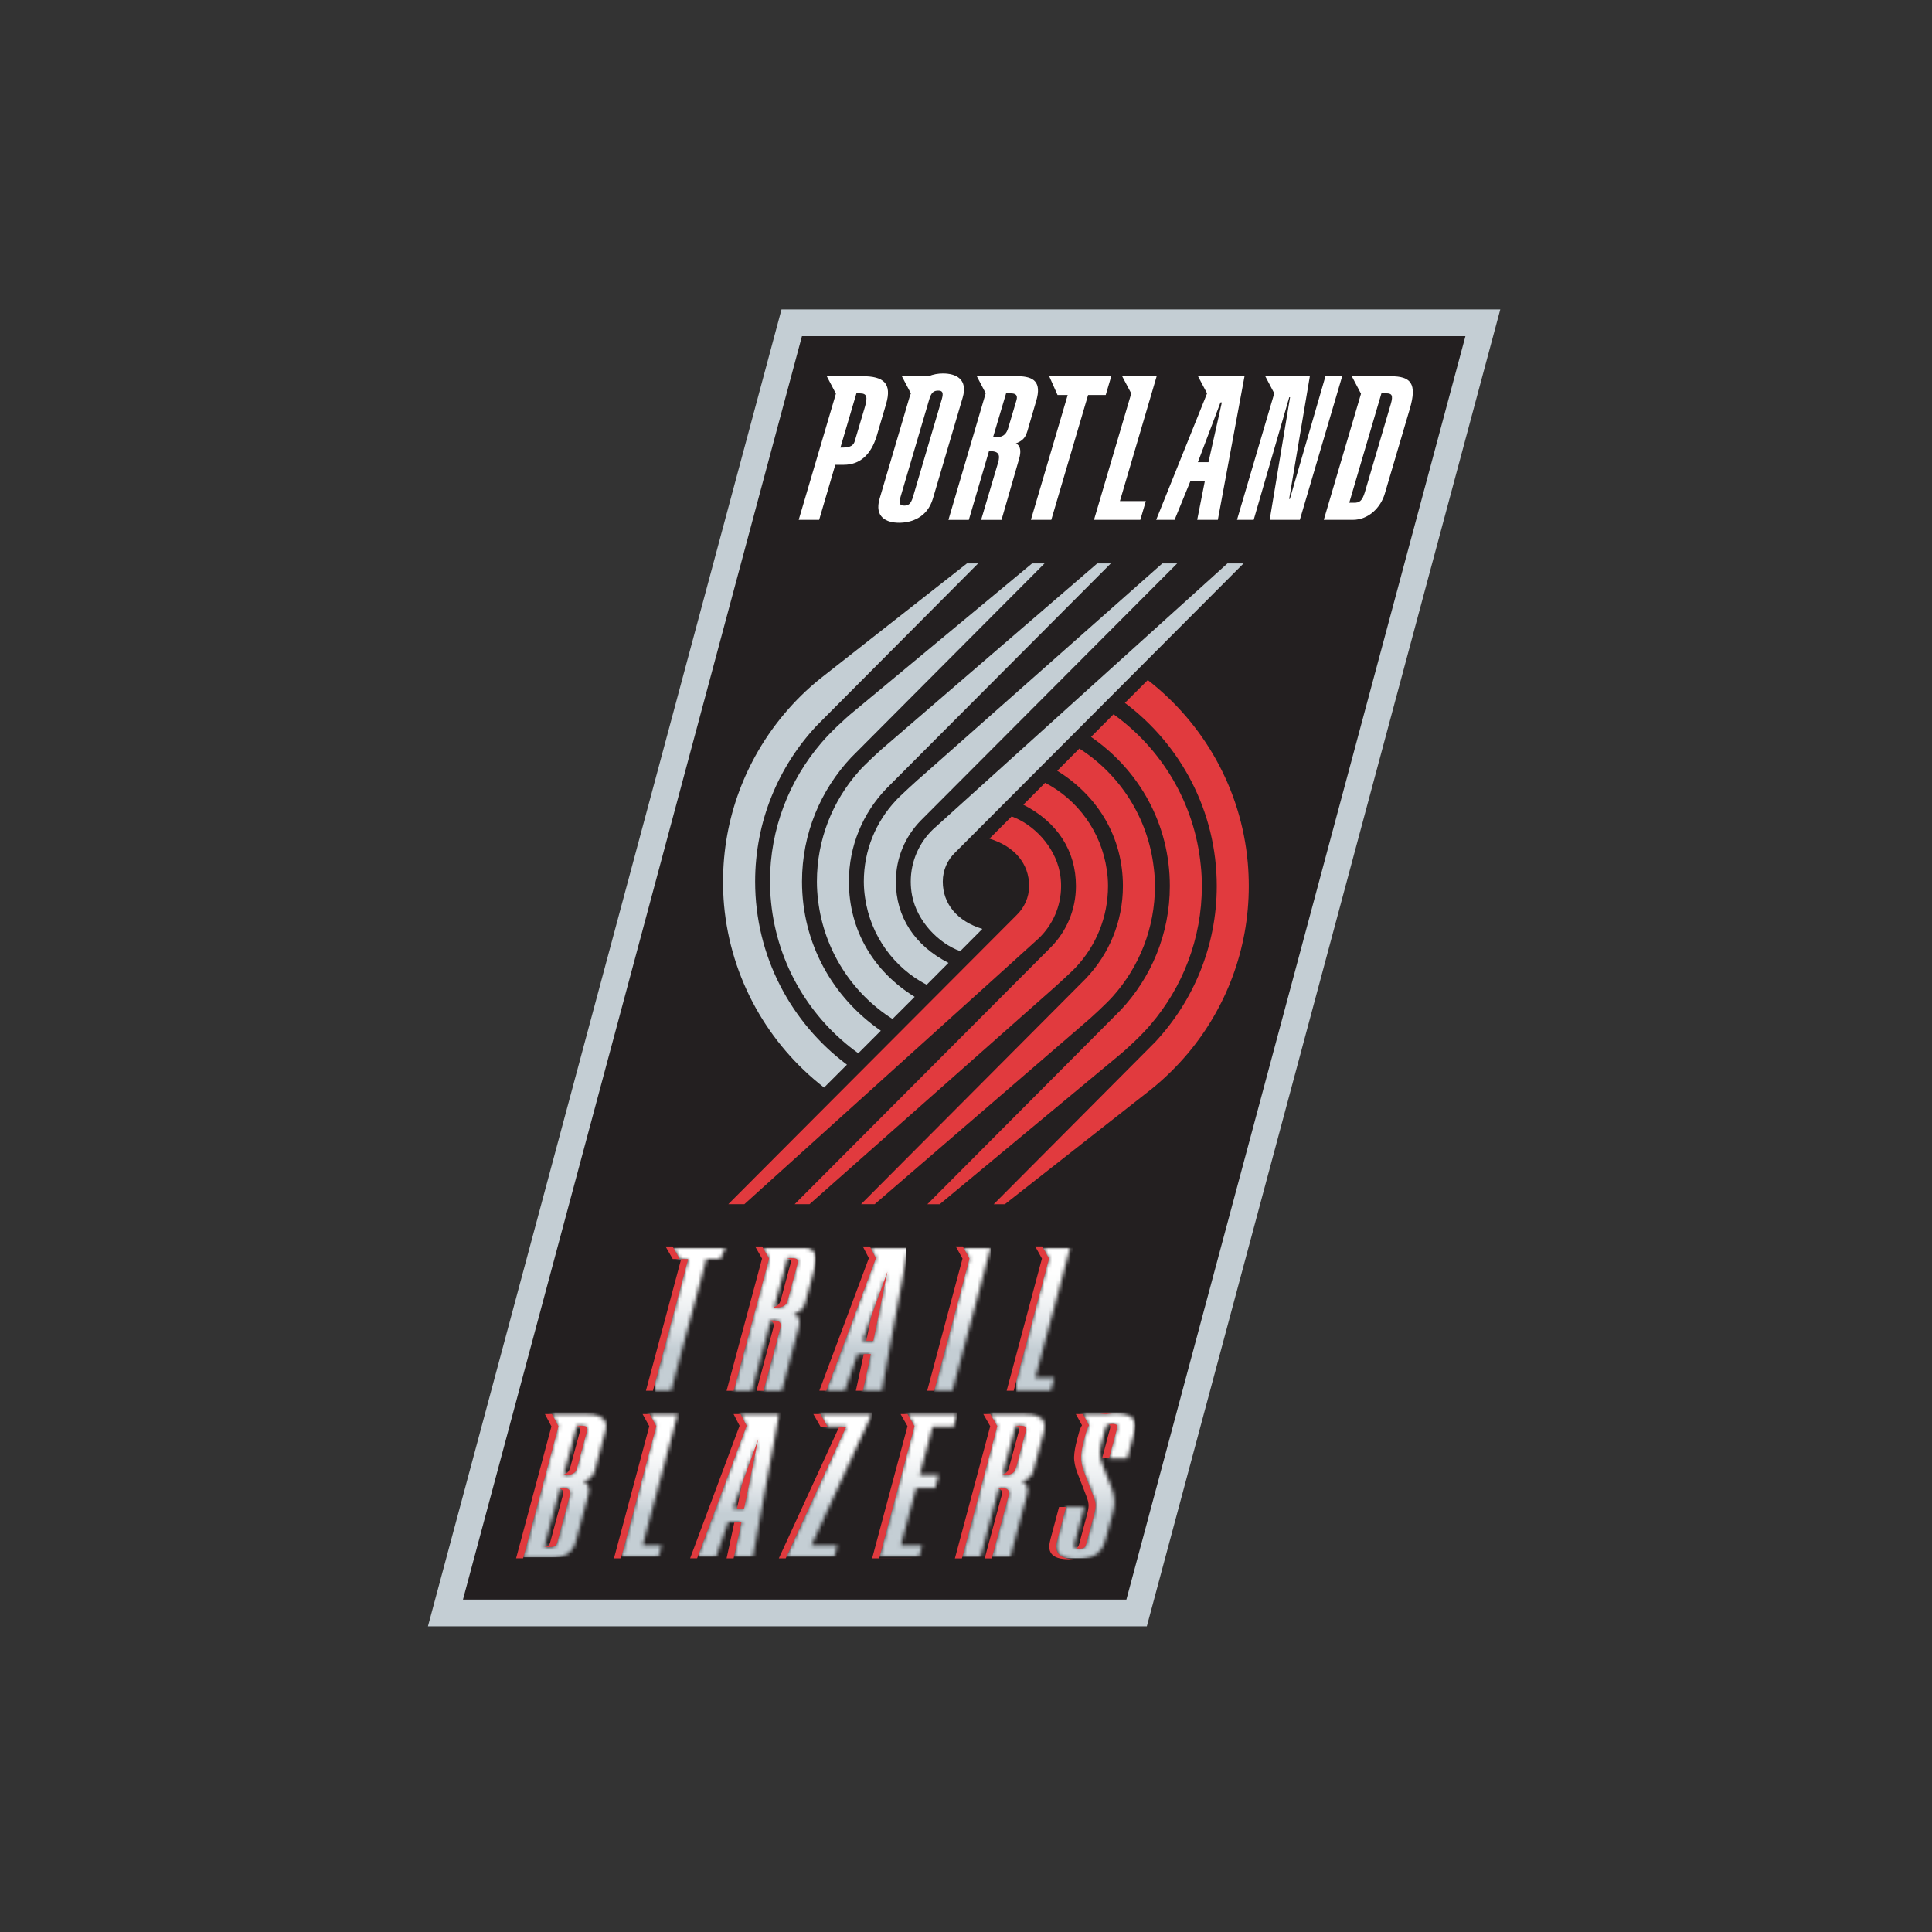 <?xml version="1.0" encoding="UTF-8" standalone="no"?>
<svg width="512px" height="512px" viewBox="0 0 512 512" version="1.1" xmlns="http://www.w3.org/2000/svg" xmlns:xlink="http://www.w3.org/1999/xlink" xmlns:sketch="http://www.bohemiancoding.com/sketch/ns">
    <rect x="0" y="0" width="512" height="512" fill="#333333" stroke="none"/>
    <!-- Generator: Sketch 3.2.2 (9983) - http://www.bohemiancoding.com/sketch -->
    <title>portland-trail-blazers</title>
    <desc>Created with Sketch.</desc>
    <defs>
        <path id="path-1" d="M7.339,0.458 L9.118,3.659 L-0.226,38.69 L9.603,38.69 L10.519,35.248 L5.506,35.248 L14.816,0.458 L7.339,0.458 Z"></path>
        <linearGradient x1="50.374%" y1="1.171%" x2="50.374%" y2="98.976%" id="linearGradient-3">
            <stop stop-color="#FFFFFF" offset="0%"></stop>
            <stop stop-color="#FFFFFF" offset="14.61%"></stop>
            <stop stop-color="#FAFBFB" offset="28.18%"></stop>
            <stop stop-color="#ECEFF1" offset="44.23%"></stop>
            <stop stop-color="#D4DBE0" offset="61.48%"></stop>
            <stop stop-color="#C4CED4" offset="70.79%"></stop>
            <stop stop-color="#C4CED4" offset="100%"></stop>
        </linearGradient>
        <path d="M15.828,7.086 L12.062,25.474 L9.198,25.474 L15.828,7.086 L15.828,7.086 Z M12.742,3.55 L-0.367,38.676 L4.511,38.69 L7.905,28.983 L11.394,28.983 L9.306,38.69 L14.331,38.69 L21.351,0.458 L11.152,0.458 L12.742,3.55 L12.742,3.55 Z" id="path-4"></path>
        <linearGradient x1="48.066%" y1="1.19%" x2="48.066%" y2="98.994%" id="linearGradient-6">
            <stop stop-color="#FFFFFF" offset="0%"></stop>
            <stop stop-color="#FFFFFF" offset="14.61%"></stop>
            <stop stop-color="#FAFBFB" offset="28.18%"></stop>
            <stop stop-color="#ECEFF1" offset="44.23%"></stop>
            <stop stop-color="#D4DBE0" offset="61.48%"></stop>
            <stop stop-color="#C4CED4" offset="70.79%"></stop>
            <stop stop-color="#C4CED4" offset="100%"></stop>
        </linearGradient>
        <path id="path-7" d="M9.071,0.458 L10.957,3.766 L15.942,3.766 L-0.104,38.69 L12.668,38.69 L13.584,35.248 L6.699,35.248 L22.72,0.458 L9.071,0.458 Z"></path>
        <linearGradient x1="48.697%" y1="1.16%" x2="48.697%" y2="98.964%" id="linearGradient-9">
            <stop stop-color="#FFFFFF" offset="0%"></stop>
            <stop stop-color="#FFFFFF" offset="14.61%"></stop>
            <stop stop-color="#FAFBFB" offset="28.18%"></stop>
            <stop stop-color="#ECEFF1" offset="44.23%"></stop>
            <stop stop-color="#D4DBE0" offset="61.48%"></stop>
            <stop stop-color="#C4CED4" offset="70.79%"></stop>
            <stop stop-color="#C4CED4" offset="100%"></stop>
        </linearGradient>
        <path id="path-10" d="M7.493,0.458 L9.339,3.657 L-0.004,38.69 L10.43,38.69 L11.353,35.233 L5.728,35.233 C5.728,35.233 9.339,21.706 9.783,20.073 L14.822,20.073 L15.752,16.63 L10.7,16.63 L14.135,3.806 L19.727,3.806 L20.61,0.458 L7.493,0.458 L7.493,0.458 Z"></path>
        <linearGradient x1="50.738%" y1="1.16%" x2="50.738%" y2="98.964%" id="linearGradient-12">
            <stop stop-color="#FFFFFF" offset="0%"></stop>
            <stop stop-color="#FFFFFF" offset="14.61%"></stop>
            <stop stop-color="#FAFBFB" offset="28.18%"></stop>
            <stop stop-color="#ECEFF1" offset="44.23%"></stop>
            <stop stop-color="#D4DBE0" offset="61.48%"></stop>
            <stop stop-color="#C4CED4" offset="70.79%"></stop>
            <stop stop-color="#C4CED4" offset="100%"></stop>
        </linearGradient>
        <path d="M14.355,3.577 C14.355,3.577 16.092,3.455 16.684,3.685 C17.198,3.874 17.217,4.345 16.967,5.318 L14.603,14.188 C14.246,15.538 13.976,15.74 13.72,15.983 C13.41,16.266 12.744,16.63 11.262,16.63 L10.866,16.63 L14.355,3.577 L14.355,3.577 Z M16.153,0.458 L7.651,0.458 L9.503,3.657 L0.139,38.716 L4.963,38.716 C4.963,38.716 9.457,21.827 9.949,20.073 L10.346,20.073 C11.269,20.073 11.902,20.166 12.265,20.478 C12.588,20.76 12.71,21.274 12.468,22.233 L8.028,38.716 L12.864,38.716 L17.17,22.665 C17.561,21.193 17.89,19.801 16.874,18.843 C16.51,18.519 16.038,18.372 16.038,18.372 C16.038,18.372 16.495,18.237 17.144,17.886 C17.561,17.656 18.021,17.345 18.383,16.9 C18.648,16.521 18.909,16.143 19.151,15.238 L21.671,5.817 C21.671,5.817 21.763,5.505 21.778,5.466 C22.12,4.128 22.485,2.536 20.97,1.47 C19.575,0.458 17.762,0.458 16.164,0.458 L16.153,0.458 L16.153,0.458 Z" id="path-13"></path>
        <linearGradient x1="51.951%" y1="1.168%" x2="51.951%" y2="98.948%" id="linearGradient-15">
            <stop stop-color="#FFFFFF" offset="0%"></stop>
            <stop stop-color="#FFFFFF" offset="14.61%"></stop>
            <stop stop-color="#FAFBFB" offset="28.18%"></stop>
            <stop stop-color="#ECEFF1" offset="44.23%"></stop>
            <stop stop-color="#D4DBE0" offset="61.48%"></stop>
            <stop stop-color="#C4CED4" offset="70.79%"></stop>
            <stop stop-color="#C4CED4" offset="100%"></stop>
        </linearGradient>
        <path id="path-16" d="M13.771,0.458 L7.513,0.458 L8.409,2.05 L9.15,3.401 C8.74,4.091 8.497,4.845 8.287,5.588 L7.802,7.357 C7.399,8.91 7.088,10.489 7.047,11.758 C7,13.041 7.383,14.606 7.802,15.727 C8.206,16.848 10.577,22.694 10.753,23.53 C10.902,24.367 11.063,24.92 10.496,27.068 L8.435,34.736 C8.206,35.626 8.063,36.111 6.563,36.111 C5.066,36.111 5.12,35.49 5.309,34.736 L7.924,25.07 L3.059,25.083 L0.795,33.548 C0.431,34.925 0.216,36.315 1.01,37.408 C1.778,38.448 3.367,38.934 5.879,38.934 C11.384,38.921 12.825,36.356 13.567,33.601 C13.567,33.601 15.048,28.093 15.426,26.703 C16.06,24.301 15.897,23.194 15.654,21.91 C15.411,20.614 14.893,19.467 14.523,18.522 L12.757,13.973 C12.259,12.691 12.03,11.786 12.037,10.652 C12.037,9.477 12.401,8.222 12.825,6.616 L13.417,4.457 C13.606,3.688 13.767,3.106 15.384,3.08 C15.99,3.08 16.386,3.188 16.543,3.404 C16.691,3.58 16.691,3.918 16.516,4.458 L14.453,12.18 L19.29,12.18 L21.042,5.661 C21.379,4.351 21.676,2.879 20.867,1.786 C20.106,0.733 18.563,0.26 16.098,0.26 C15.208,0.256 14.459,0.336 13.771,0.458"></path>
        <linearGradient x1="50.247%" y1="1.096%" x2="50.247%" y2="98.988%" id="linearGradient-18">
            <stop stop-color="#FFFFFF" offset="0%"></stop>
            <stop stop-color="#FFFFFF" offset="14.61%"></stop>
            <stop stop-color="#FAFBFB" offset="28.18%"></stop>
            <stop stop-color="#ECEFF1" offset="44.23%"></stop>
            <stop stop-color="#D4DBE0" offset="61.48%"></stop>
            <stop stop-color="#C4CED4" offset="70.79%"></stop>
            <stop stop-color="#C4CED4" offset="100%"></stop>
        </linearGradient>
        <path d="M9.763,20.075 L10.153,20.075 C11.069,20.075 11.716,20.168 12.066,20.479 C12.403,20.761 12.525,21.276 12.268,22.234 L9.034,34.317 C8.853,34.938 8.684,35.261 8.32,35.464 C7.969,35.653 7.458,35.722 6.461,35.722 L5.545,35.722 L9.763,20.075 L9.763,20.075 Z M14.176,3.577 C14.176,3.577 15.894,3.455 16.474,3.685 C17.013,3.874 17.034,4.345 16.784,5.318 L14.398,14.188 C14.048,15.538 13.793,15.74 13.543,15.983 C13.212,16.266 12.541,16.63 11.057,16.63 L10.68,16.63 L14.176,3.577 L14.176,3.577 Z M16.357,0.458 L7.593,0.458 L9.317,3.685 L-0.046,38.69 L5.666,38.69 C7.269,38.69 9.385,38.866 11.385,37.718 C13.468,36.543 13.818,34.627 14.14,33.425 L17.01,22.666 C17.414,21.194 17.752,19.803 16.741,18.845 C16.376,18.52 15.905,18.373 15.905,18.373 C15.905,18.373 16.343,18.238 17.009,17.888 C17.427,17.658 17.858,17.347 18.221,16.902 C18.517,16.522 18.767,16.144 19.009,15.24 L21.602,5.494 C21.63,5.399 21.669,5.277 21.711,5.183 C22.035,3.941 22.29,2.495 20.882,1.47 C19.528,0.497 17.697,0.458 16.632,0.458 L16.357,0.458 L16.357,0.458 Z" id="path-19"></path>
        <linearGradient x1="50.949%" y1="1.2%" x2="50.949%" y2="99.022%" id="linearGradient-21">
            <stop stop-color="#FFFFFF" offset="0%"></stop>
            <stop stop-color="#FFFFFF" offset="14.61%"></stop>
            <stop stop-color="#FAFBFB" offset="28.18%"></stop>
            <stop stop-color="#ECEFF1" offset="44.23%"></stop>
            <stop stop-color="#D4DBE0" offset="61.48%"></stop>
            <stop stop-color="#C4CED4" offset="70.79%"></stop>
            <stop stop-color="#C4CED4" offset="100%"></stop>
        </linearGradient>
        <path id="path-22" d="M8.706,2.868 L-0.65,37.9 L9.178,37.9 L10.094,34.471 L5.082,34.471 L14.392,-0.318 L6.915,-0.345 L8.706,2.868 Z"></path>
        <linearGradient x1="47.37%" y1="-1.053%" x2="47.37%" y2="100.1%" id="linearGradient-24">
            <stop stop-color="#FFFFFF" offset="0%"></stop>
            <stop stop-color="#FFFFFF" offset="14.61%"></stop>
            <stop stop-color="#FAFBFB" offset="28.18%"></stop>
            <stop stop-color="#ECEFF1" offset="44.23%"></stop>
            <stop stop-color="#D4DBE0" offset="61.48%"></stop>
            <stop stop-color="#C4CED4" offset="70.79%"></stop>
            <stop stop-color="#C4CED4" offset="100%"></stop>
        </linearGradient>
        <path d="M16.69,6.31 L12.938,24.698 L10.082,24.698 L16.69,6.31 L16.69,6.31 Z M13.632,2.759 L0.515,37.885 L5.393,37.9 L8.774,28.192 L12.278,28.179 C11.901,30.069 10.162,37.9 10.162,37.9 L15.201,37.9 L22.234,-0.318 L12.034,-0.318 L13.632,2.759 L13.632,2.759 Z" id="path-25"></path>
        <linearGradient x1="52.435%" y1="-1.022%" x2="52.435%" y2="100.062%" id="linearGradient-27">
            <stop stop-color="#FFFFFF" offset="0%"></stop>
            <stop stop-color="#FFFFFF" offset="14.61%"></stop>
            <stop stop-color="#FAFBFB" offset="28.18%"></stop>
            <stop stop-color="#ECEFF1" offset="44.23%"></stop>
            <stop stop-color="#D4DBE0" offset="61.48%"></stop>
            <stop stop-color="#C4CED4" offset="70.79%"></stop>
            <stop stop-color="#C4CED4" offset="100%"></stop>
        </linearGradient>
        <path d="M14.839,2.773 C14.839,2.773 16.563,2.679 17.143,2.894 C17.682,3.097 17.695,3.555 17.446,4.528 L15.067,13.41 C14.717,14.76 14.468,14.962 14.205,15.205 C13.882,15.488 13.208,15.852 11.726,15.852 L11.349,15.852 L14.839,2.773 L14.839,2.773 Z M16.619,-0.318 L8.145,-0.318 L9.991,2.866 L0.612,37.926 L5.416,37.926 L10.427,19.269 L10.825,19.269 C11.748,19.269 12.408,19.362 12.738,19.687 C13.062,19.957 13.197,20.483 12.919,21.429 L8.52,37.926 L13.35,37.926 L17.635,21.86 C18.045,20.402 18.369,19.012 17.359,18.068 C16.995,17.731 16.523,17.568 16.523,17.568 C16.523,17.568 16.961,17.46 17.614,17.095 C18.045,16.852 18.476,16.569 18.841,16.109 C19.137,15.731 19.38,15.34 19.623,14.449 L22.142,5.026 C22.142,5.026 22.237,4.716 22.25,4.662 C22.601,3.339 22.951,1.76 21.441,0.679 C20.087,-0.307 18.356,-0.32 16.793,-0.32 C16.733,-0.318 16.672,-0.318 16.619,-0.318 L16.619,-0.318 Z" id="path-28"></path>
        <linearGradient x1="50.765%" y1="-1.027%" x2="50.765%" y2="99.979%" id="linearGradient-30">
            <stop stop-color="#FFFFFF" offset="0%"></stop>
            <stop stop-color="#FFFFFF" offset="14.61%"></stop>
            <stop stop-color="#FAFBFB" offset="28.18%"></stop>
            <stop stop-color="#ECEFF1" offset="44.23%"></stop>
            <stop stop-color="#D4DBE0" offset="61.48%"></stop>
            <stop stop-color="#C4CED4" offset="70.79%"></stop>
            <stop stop-color="#C4CED4" offset="100%"></stop>
        </linearGradient>
        <path id="path-31" d="M9.403,2.868 L0.054,37.9 L4.889,37.9 L15.095,-0.318 L7.625,-0.345 L9.403,2.868 Z"></path>
        <linearGradient x1="52.218%" y1="-1.053%" x2="52.218%" y2="100.1%" id="linearGradient-33">
            <stop stop-color="#FFFFFF" offset="0%"></stop>
            <stop stop-color="#FFFFFF" offset="14.61%"></stop>
            <stop stop-color="#FAFBFB" offset="28.18%"></stop>
            <stop stop-color="#ECEFF1" offset="44.23%"></stop>
            <stop stop-color="#D4DBE0" offset="61.48%"></stop>
            <stop stop-color="#C4CED4" offset="70.79%"></stop>
            <stop stop-color="#C4CED4" offset="100%"></stop>
        </linearGradient>
        <path id="path-34" d="M4.736,-0.318 L6.648,3.016 L8.859,3.016 L-0.466,37.9 L4.357,37.9 L13.688,3.016 L17.359,3.016 L18.909,-0.318 L4.736,-0.318 Z"></path>
        <linearGradient x1="48.967%" y1="-1.012%" x2="48.967%" y2="100.074%" id="linearGradient-36">
            <stop stop-color="#FFFFFF" offset="0%"></stop>
            <stop stop-color="#FFFFFF" offset="14.61%"></stop>
            <stop stop-color="#FAFBFB" offset="28.18%"></stop>
            <stop stop-color="#ECEFF1" offset="44.23%"></stop>
            <stop stop-color="#D4DBE0" offset="61.48%"></stop>
            <stop stop-color="#C4CED4" offset="70.79%"></stop>
            <stop stop-color="#C4CED4" offset="100%"></stop>
        </linearGradient>
    </defs>
    <g id="NBA" stroke="none" stroke-width="1" fill="none" fill-rule="evenodd" sketch:type="MSPage">
        <g id="portland-trail-blazers" sketch:type="MSArtboardGroup">
            <g sketch:type="MSLayerGroup" transform="translate(114, 82)" id="Group">
                <g>
                    <path d="M93.111,0 L-0.596,349 L189.916,349 L283.595,0 L93.111,0 Z" id="Shape" fill="#C4CED4" sketch:type="MSShapeGroup"></path>
                    <path d="M184.5,341.912 L8.687,341.912 L98.528,7.091 L274.353,7.091 L184.5,341.912 Z" id="Shape" fill="#231F20" sketch:type="MSShapeGroup"></path>
                    <path d="M140.47,170.068 L146.33,164.178 C139.634,162.113 135.847,157.515 135.847,151.626 C135.847,148.555 137.127,145.798 139.203,143.851 L215.556,67.312 L211.285,67.312 L139.445,132.204 L133.289,137.763 C129.637,141.253 127.36,146.182 127.36,151.627 C127.36,152.894 127.481,154.136 127.71,155.327 C129.057,162.193 134.757,168.022 140.47,170.068" id="Shape" fill="#C4CED4" sketch:type="MSShapeGroup"></path>
                    <path d="M131.578,178.97 L137.357,173.172 C128.398,168.602 123.413,160.992 123.413,151.626 C123.413,145.335 125.919,139.648 129.994,135.473 L197.961,67.315 L194.026,67.315 L130.433,123.607 C129.556,124.315 124.127,129.28 123.413,130.145 C118.145,135.758 114.924,143.311 114.924,151.626 C114.924,153.105 115.045,154.536 115.261,155.946 C116.703,166.011 122.982,174.522 131.578,178.97" id="Shape" fill="#C4CED4" sketch:type="MSShapeGroup"></path>
                    <path d="M122.523,188.04 L128.398,182.168 C117.471,175.441 110.964,164.485 110.964,151.625 C110.964,142.113 114.709,133.479 120.786,127.101 L180.378,67.313 L176.781,67.313 L121.419,115.025 C119.654,116.442 114.965,120.796 113.509,122.524 C106.665,130.266 102.488,140.468 102.488,151.623 C102.488,153.29 102.595,154.934 102.797,156.55 C104.347,169.825 111.866,181.272 122.523,188.04" id="Shape" fill="#C4CED4" sketch:type="MSShapeGroup"></path>
                    <path d="M113.455,197.125 L119.425,191.146 C106.598,182.275 98.541,167.975 98.541,151.627 C98.541,138.89 103.5,127.318 111.57,118.741 L162.809,67.316 L159.508,67.316 L112.405,106.428 C109.765,108.564 105.803,112.31 103.62,114.916 C95.172,124.781 90.052,137.622 90.052,151.626 C90.052,153.493 90.159,155.338 90.348,157.171 C92.005,173.642 100.749,188.012 113.455,197.125" id="Shape" fill="#C4CED4" sketch:type="MSShapeGroup"></path>
                    <path d="M77.873,157.776 C79.638,177.452 89.634,194.762 104.389,206.211 L110.451,200.149 C95.684,189.106 86.119,171.461 86.119,151.623 C86.119,135.68 92.29,121.163 102.382,110.354 L145.214,67.312 L142.25,67.312 L103.391,97.822 C99.874,100.653 96.641,103.826 93.744,107.293 C83.694,119.297 77.617,134.765 77.617,151.623 C77.616,153.705 77.697,155.757 77.873,157.776" id="Shape" fill="#C4CED4" sketch:type="MSShapeGroup"></path>
                    <path d="M154.091,134.366 L148.217,140.249 C154.926,142.321 158.725,146.912 158.725,152.799 C158.725,155.86 157.405,158.625 155.344,160.576 L79.003,237.125 L83.262,237.125 L155.129,172.23 L161.272,166.671 C164.924,163.175 167.201,158.241 167.201,152.799 C167.201,151.527 167.079,150.292 166.836,149.102 C165.488,142.22 159.804,136.398 154.091,134.366" id="Shape" fill="#E13A3E" sketch:type="MSShapeGroup"></path>
                    <path d="M162.97,125.45 L157.19,131.255 C166.176,135.831 171.135,143.435 171.135,152.799 C171.135,159.077 168.642,164.777 164.574,168.939 L96.587,237.125 L100.535,237.125 L164.128,180.826 C165.005,180.104 170.434,175.143 171.163,174.279 C176.416,168.67 179.637,161.103 179.637,152.799 C179.637,151.335 179.529,149.884 179.302,148.486 C177.844,138.403 171.579,129.915 162.97,125.45" id="Shape" fill="#E13A3E" sketch:type="MSShapeGroup"></path>
                    <path d="M172.036,116.377 L166.176,122.266 C177.062,129.006 183.584,139.948 183.584,152.804 C183.584,162.301 179.865,170.942 173.749,177.33 L114.184,237.125 L117.795,237.125 L173.142,189.402 C174.894,187.973 179.583,183.623 181.037,181.91 C187.908,174.158 192.073,163.976 192.073,152.804 C192.073,151.133 191.965,149.472 191.749,147.883 C190.212,134.606 182.682,123.15 172.036,116.377" id="Shape" fill="#E13A3E" sketch:type="MSShapeGroup"></path>
                    <path d="M181.091,107.293 L175.135,113.287 C187.976,122.153 196.019,136.456 196.019,152.801 C196.019,165.532 191.047,177.115 182.978,185.691 L131.765,237.127 L135.039,237.127 L182.155,198.004 C184.795,195.87 188.757,192.117 190.926,189.526 C199.373,179.64 204.506,166.805 204.506,152.802 C204.506,150.929 204.413,149.064 204.21,147.261 C202.567,130.785 193.81,116.407 181.091,107.293" id="Shape" fill="#E13A3E" sketch:type="MSShapeGroup"></path>
                    <path d="M216.675,146.645 C214.936,126.982 204.925,109.665 190.172,98.22 L184.108,104.275 C198.875,115.329 208.455,132.96 208.455,152.805 C208.455,168.746 202.256,183.261 192.192,194.089 L149.349,237.128 L152.298,237.128 L191.182,206.591 C194.671,203.769 197.906,200.596 200.815,197.14 C210.867,185.139 216.943,169.658 216.943,152.807 C216.943,150.729 216.849,148.67 216.675,146.645" id="Shape" fill="#E13A3E" sketch:type="MSShapeGroup"></path>
                    <g id="Clipped" transform="translate(50.795, 292.288)">
                        <mask id="mask-2" sketch:name="SVGID_1_" fill="white">
                            <use xlink:href="#path-1"></use>
                        </mask>
                        <g id="SVGID_1_"></g>
                        <rect id="Rectangle-path" fill="url(#linearGradient-3)" sketch:type="MSShapeGroup" mask="url(#mask-2)" x="0" y="0" width="15.043" height="38.231"></rect>
                    </g>
                    <g id="Clipped" transform="translate(71.113, 292.288)">
                        <mask id="mask-5" sketch:name="SVGID_4_" fill="white">
                            <use xlink:href="#path-4"></use>
                        </mask>
                        <g id="SVGID_4_"></g>
                        <rect id="Rectangle-path" fill="url(#linearGradient-6)" sketch:type="MSShapeGroup" mask="url(#mask-5)" x="0" y="0" width="21.718" height="38.231"></rect>
                    </g>
                    <g id="Clipped" transform="translate(94.333, 292.288)">
                        <mask id="mask-8" sketch:name="SVGID_7_" fill="white">
                            <use xlink:href="#path-7"></use>
                        </mask>
                        <g id="SVGID_7_"></g>
                        <rect id="Rectangle-path" fill="url(#linearGradient-9)" sketch:type="MSShapeGroup" mask="url(#mask-8)" x="0" y="0" width="22.83" height="38.231"></rect>
                    </g>
                    <g id="Clipped" transform="translate(119.005, 292.288)">
                        <mask id="mask-11" sketch:name="SVGID_10_" fill="white">
                            <use xlink:href="#path-10"></use>
                        </mask>
                        <g id="SVGID_10_"></g>
                        <rect id="Rectangle-path" fill="url(#linearGradient-12)" sketch:type="MSShapeGroup" mask="url(#mask-11)" x="0" y="0" width="20.614" height="38.231"></rect>
                    </g>
                    <g id="Clipped" transform="translate(140.774, 292.288)">
                        <mask id="mask-14" sketch:name="SVGID_13_" fill="white">
                            <use xlink:href="#path-13"></use>
                        </mask>
                        <g id="SVGID_13_"></g>
                        <rect id="Rectangle-path" fill="url(#linearGradient-15)" sketch:type="MSShapeGroup" mask="url(#mask-14)" x="0" y="0" width="22.345" height="38.259"></rect>
                    </g>
                    <g id="Clipped" transform="translate(165.446, 292.288)">
                        <mask id="mask-17" sketch:name="SVGID_16_" fill="white">
                            <use xlink:href="#path-16"></use>
                        </mask>
                        <g id="SVGID_16_"></g>
                        <rect id="Rectangle-path" fill="url(#linearGradient-18)" sketch:type="MSShapeGroup" mask="url(#mask-17)" x="0" y="0" width="21.463" height="38.678"></rect>
                    </g>
                    <g id="Clipped" transform="translate(24.672, 292.288)">
                        <mask id="mask-20" sketch:name="SVGID_19_" fill="white">
                            <use xlink:href="#path-19"></use>
                        </mask>
                        <g id="SVGID_19_"></g>
                        <rect id="Rectangle-path" fill="url(#linearGradient-21)" sketch:type="MSShapeGroup" mask="url(#mask-20)" x="0" y="0" width="22.338" height="38.407"></rect>
                    </g>
                    <g id="Clipped" transform="translate(155.287, 248.662)">
                        <mask id="mask-23" sketch:name="SVGID_22_" fill="white">
                            <use xlink:href="#path-22"></use>
                        </mask>
                        <g id="SVGID_22_"></g>
                        <rect id="Rectangle-path" fill="url(#linearGradient-24)" sketch:type="MSShapeGroup" mask="url(#mask-23)" x="0" y="0" width="15.043" height="38.246"></rect>
                    </g>
                    <g id="Clipped" transform="translate(104.492, 248.662)">
                        <mask id="mask-26" sketch:name="SVGID_25_" fill="white">
                            <use xlink:href="#path-25"></use>
                        </mask>
                        <g id="SVGID_25_"></g>
                        <rect id="Rectangle-path" fill="url(#linearGradient-27)" sketch:type="MSShapeGroup" mask="url(#mask-26)" x="0" y="0" width="21.718" height="38.218"></rect>
                    </g>
                    <g id="Clipped" transform="translate(79.821, 248.662)">
                        <mask id="mask-29" sketch:name="SVGID_28_" fill="white">
                            <use xlink:href="#path-28"></use>
                        </mask>
                        <g id="SVGID_28_"></g>
                        <rect id="Rectangle-path" fill="url(#linearGradient-30)" sketch:type="MSShapeGroup" mask="url(#mask-29)" x="0" y="0" width="22.34" height="38.246"></rect>
                    </g>
                    <g id="Clipped" transform="translate(133.518, 248.662)">
                        <mask id="mask-32" sketch:name="SVGID_31_" fill="white">
                            <use xlink:href="#path-31"></use>
                        </mask>
                        <g id="SVGID_31_"></g>
                        <rect id="Rectangle-path" fill="url(#linearGradient-33)" sketch:type="MSShapeGroup" mask="url(#mask-32)" x="0" y="0" width="15.043" height="38.246"></rect>
                    </g>
                    <g id="Clipped" transform="translate(59.503, 248.662)">
                        <mask id="mask-35" sketch:name="SVGID_34_" fill="white">
                            <use xlink:href="#path-34"></use>
                        </mask>
                        <g id="SVGID_34_"></g>
                        <rect id="Rectangle-path" fill="url(#linearGradient-36)" sketch:type="MSShapeGroup" mask="url(#mask-35)" x="0" y="0" width="19.367" height="38.218"></rect>
                    </g>
                    <path d="M94.027,263.869 C94.283,263.626 94.539,263.422 94.889,262.074 L97.275,253.192 C97.517,252.219 97.504,251.761 96.959,251.558 C96.38,251.343 94.656,251.423 94.656,251.423 C94.656,251.423 94.648,251.437 94.648,251.476 C94.837,251.491 94.985,251.504 95.12,251.558 C95.658,251.761 95.686,252.219 95.416,253.192 L93.032,262.074 C92.68,263.424 92.425,263.626 92.155,263.869 C91.994,264.019 91.199,264.341 91.199,264.341 L91.171,264.516 L91.548,264.516 C93.03,264.516 93.703,264.152 94.027,263.869 L94.027,263.869 Z M57.178,286.562 L59.037,286.562 L68.36,251.664 L66.514,251.664 L57.178,286.562 L57.178,286.562 Z M81.321,317.762 L83.18,317.762 L86.939,299.374 L82.627,311.323 L81.321,317.762 L81.321,317.762 Z M105.002,286.549 L118.118,251.423 L116.528,248.331 L114.656,248.331 L116.258,251.423 L103.135,286.549 L105.002,286.549 L105.002,286.549 Z M66.151,251.664 L64.238,248.329 L62.379,248.329 L64.292,251.664 L66.151,251.664 L66.151,251.664 Z M80.432,286.576 L89.81,251.529 L87.964,248.329 L86.118,248.329 L87.951,251.529 L78.552,286.576 L80.432,286.576 L80.432,286.576 Z M92.558,268.337 C92.222,268.041 91.574,267.933 90.646,267.933 L90.241,267.933 C90.241,267.933 90.2,268.054 90.2,268.095 C90.402,268.161 90.577,268.23 90.725,268.337 C91.023,268.634 91.156,269.147 90.888,270.078 L86.482,286.576 L88.335,286.576 L92.747,270.078 C93.017,269.147 92.882,268.634 92.558,268.337 L92.558,268.337 Z M173.25,308.013 C172.826,306.892 172.441,305.327 172.495,304.044 C172.534,302.76 172.838,301.181 173.25,299.643 L173.734,297.874 C173.938,297.131 174.18,296.377 174.598,295.702 L172.967,292.746 L171.102,292.746 L172.739,295.702 C172.335,296.377 172.065,297.131 171.875,297.889 L171.398,299.657 C170.987,301.197 170.691,302.776 170.649,304.058 C170.595,305.34 170.986,306.906 171.391,308.039 C171.794,309.147 174.18,314.991 174.341,315.829 C174.491,316.652 174.665,317.219 174.071,319.366 L172.036,327.033 C171.862,327.669 171.74,328.088 171.113,328.275 C171.35,328.357 171.646,328.396 172.01,328.396 C173.518,328.383 173.653,327.91 173.882,327.032 L175.943,319.351 C176.511,317.203 176.348,316.652 176.2,315.828 C176.025,314.993 173.653,309.135 173.25,308.013 L173.25,308.013 Z M112.808,286.562 L114.667,286.562 L116.769,276.841 L114.91,276.841 L112.808,286.562 L112.808,286.562 Z M133.572,286.562 L142.922,251.529 L141.143,248.316 L139.284,248.316 L141.076,251.529 L131.713,286.562 L133.572,286.562 L133.572,286.562 Z M180.66,292.584 C180.349,292.557 180.02,292.557 179.689,292.557 C178.862,292.557 178.113,292.638 177.453,292.746 L179.217,292.746 C179.663,292.666 180.148,292.612 180.66,292.584 L180.66,292.584 Z M162.195,248.318 L160.343,248.318 L162.123,251.53 L152.772,286.564 L154.631,286.564 L163.995,251.53 L162.195,248.318 L162.195,248.318 Z M157.458,295.972 C156.866,295.743 155.129,295.85 155.129,295.85 L155.129,295.891 C155.318,295.919 155.479,295.945 155.58,295.984 C156.126,296.173 156.159,296.646 155.911,297.617 L153.514,306.487 C153.164,307.838 152.907,308.054 152.652,308.283 C152.463,308.445 152.18,308.634 151.668,308.754 C151.668,308.823 151.64,308.916 151.64,308.916 L152.031,308.916 C153.512,308.916 154.186,308.552 154.496,308.269 C154.753,308.039 155.014,307.822 155.384,306.474 L157.743,297.604 C157.998,296.633 157.972,296.161 157.458,295.972 L157.458,295.972 Z M115.57,273.359 L114.573,273.359 L117.429,273.359 L121.188,254.971 L116.876,266.959 L115.57,273.359 L115.57,273.359 Z M41.144,295.972 C40.565,295.743 38.841,295.85 38.841,295.85 L38.813,295.891 C38.813,295.891 39.17,295.945 39.298,295.984 C39.823,296.173 39.864,296.646 39.607,297.617 L37.222,306.487 C36.858,307.838 36.616,308.054 36.346,308.283 C36.157,308.445 35.39,308.754 35.39,308.754 L35.349,308.916 L35.719,308.916 C37.208,308.916 37.881,308.552 38.205,308.269 C38.46,308.039 38.717,307.822 39.067,306.474 L41.453,297.604 C41.697,296.633 41.684,296.161 41.144,295.972 L41.144,295.972 Z M179.905,304.463 L181.968,296.742 C182.142,296.201 182.142,295.863 181.995,295.702 C181.846,295.472 181.442,295.365 180.836,295.365 C180.405,295.378 180.094,295.418 179.825,295.485 C179.975,295.539 180.082,295.607 180.149,295.702 C180.284,295.876 180.256,296.227 180.122,296.768 L178.074,304.462 L179.905,304.462 L179.905,304.463 Z M151.126,312.362 L150.723,312.362 L150.684,312.511 C150.684,312.511 151.047,312.66 151.182,312.768 C151.507,313.05 151.64,313.565 151.385,314.523 L146.951,331.006 L148.81,331.006 L153.244,314.509 C153.486,313.565 153.364,313.05 153.041,312.753 C152.676,312.442 152.044,312.362 151.126,312.362 L151.126,312.362 Z M126.511,292.746 L124.665,292.746 L126.498,295.958 L117.121,330.992 L127.589,330.992 L127.589,330.977 L118.994,330.977 L128.344,295.945 L126.511,292.746 L126.511,292.746 Z M166.459,329.696 C165.664,328.602 165.88,327.198 166.244,325.835 L168.508,317.357 L166.662,317.357 L164.398,325.85 C164.049,327.199 163.806,328.615 164.602,329.697 C165.362,330.75 166.96,331.237 169.466,331.223 C169.801,331.223 170.127,331.223 170.436,331.21 C168.44,331.099 167.133,330.6 166.459,329.696 L166.459,329.696 Z M150.277,295.946 L148.433,292.747 L146.588,292.747 L148.421,295.959 L139.056,331.006 L140.915,331.006 L150.277,295.946 L150.277,295.946 Z M105.283,296.054 L103.404,292.747 L101.545,292.747 L103.444,296.067 L105.283,296.054 L105.283,296.054 Z M108.417,296.067 L92.396,330.993 L94.229,330.979 L110.276,296.054 L108.417,296.067 L108.417,296.067 Z M24.627,330.977 L33.99,295.985 L32.266,292.746 L30.407,292.746 L32.131,296.012 L22.768,330.977 L24.627,330.977 L24.627,330.977 Z M34.825,312.362 L34.435,312.362 L34.381,312.511 C34.381,312.511 34.758,312.66 34.893,312.768 C35.217,313.05 35.352,313.565 35.082,314.523 L31.834,326.606 C31.673,327.241 31.51,327.55 31.147,327.753 C30.933,327.875 30.232,327.983 30.232,327.983 L30.219,327.996 L31.127,327.996 C32.131,327.996 32.642,327.957 32.993,327.753 C33.356,327.55 33.532,327.214 33.707,326.606 L36.941,314.51 C37.198,313.566 37.076,313.052 36.739,312.755 C36.388,312.442 35.735,312.362 34.825,312.362 L34.825,312.362 Z M58.141,292.746 L56.289,292.746 L58.069,295.958 L48.705,330.992 L50.564,330.977 L59.915,295.945 L58.141,292.746 L58.141,292.746 Z M70.746,330.965 L83.855,295.839 L82.264,292.747 L80.405,292.747 L81.996,295.839 L68.887,330.979 L70.746,330.965 L70.746,330.965 Z M80.418,330.977 L82.507,321.27 L80.648,321.284 L78.552,330.992 L80.418,330.977 L80.418,330.977 Z" id="Shape" fill="#E13A3E" sketch:type="MSShapeGroup"></path>
                    <path d="M180.499,17.706 L179.029,22.678 L174.356,22.678 L164.6,55.769 L159.197,55.769 L168.952,22.678 L166.257,22.678 L164.047,17.706 L180.499,17.706 Z" id="Shape" fill="#FFFFFF" sketch:type="MSShapeGroup"></path>
                    <path d="M114.56,17.702 L105.102,17.702 L107.527,22.326 L97.664,55.766 L103.08,55.766 L107.364,41.175 L109.628,41.175 C113.805,41.175 116.837,38.602 118.385,33.372 L120.805,25.14 C122.455,19.575 120.165,17.702 114.56,17.702 M115.194,25.894 L112.512,34.929 C112.027,36.62 110.289,36.62 108.72,36.62 L112.958,22.246 L113.927,22.246 C115.76,22.244 115.962,23.261 115.194,25.894" id="Shape" fill="#FFFFFF" sketch:type="MSShapeGroup"></path>
                    <path d="M135.902,16.97 C134.663,16.97 133.357,17.166 131.981,17.739 L125.016,17.739 L127.401,22.272 C127.24,22.609 127.118,22.977 126.996,23.386 L119.114,50.119 C117.658,55.104 120.96,56.535 124.26,56.535 C127.629,56.535 131.765,55.104 133.233,50.119 L141.115,23.386 C142.571,18.421 139.269,16.97 135.902,16.97 M135.566,23.869 L127.967,49.637 C127.401,51.563 126.727,51.992 125.664,51.992 C124.519,51.992 124.088,51.565 124.667,49.637 L132.252,23.869 C132.804,21.94 133.505,21.519 134.637,21.519 C135.699,21.519 136.13,21.94 135.566,23.869" id="Shape" fill="#FFFFFF" sketch:type="MSShapeGroup"></path>
                    <path d="M155.667,17.706 L144.863,17.706 L147.221,22.212 L137.344,55.77 L142.747,55.77 L148.082,37.579 C150.607,37.474 151.167,38.386 150.479,40.688 C148.189,48.396 146.006,55.77 146.006,55.77 L151.409,55.77 C151.409,55.77 152.932,50.474 156.112,39.466 C157.081,36.024 155.209,35.525 155.209,35.525 C157.876,34.462 157.984,33.216 158.807,30.385 L160.612,24.226 C162.081,19.308 160.02,17.706 155.667,17.706 M155.357,24.125 L153.196,31.394 C152.785,32.771 152.057,33.844 150.184,33.844 L149.174,33.844 L152.624,22.244 L153.89,22.244 C155.101,22.244 155.801,22.673 155.357,24.125" id="Shape" fill="#FFFFFF" sketch:type="MSShapeGroup"></path>
                    <path d="M192.53,17.706 L183.381,17.706 L185.795,22.268 L175.917,55.769 L188.192,55.769 L189.661,50.794 L182.789,50.794 L192.53,17.706 Z" id="Shape" fill="#FFFFFF" sketch:type="MSShapeGroup"></path>
                    <path d="M203.497,17.732 L205.883,22.255 L192.396,55.767 L197.273,55.767 L201.49,45.457 L205.303,45.457 L203.269,55.767 L208.739,55.767 L215.813,17.704 L203.497,17.732 L203.497,17.732 Z M206.259,40.48 L203.457,40.48 L209.439,24.651 L209.802,24.651 L206.259,40.48 L206.259,40.48 Z" id="Shape" fill="#FFFFFF" sketch:type="MSShapeGroup"></path>
                    <path d="M237.261,17.706 L227.83,50.221 L227.641,50.221 L233.125,17.706 L221.309,17.706 L223.693,22.241 L213.817,55.769 L218.237,55.769 L227.668,23.265 L227.883,23.265 L222.482,55.769 L230.471,55.769 L241.694,17.706 L237.261,17.706 Z" id="Shape" fill="#FFFFFF" sketch:type="MSShapeGroup"></path>
                    <path d="M254.548,17.709 L244.241,17.709 L246.68,22.346 L236.817,55.766 L244.497,55.766 C248.687,55.766 251.88,52.516 252.972,48.873 L259.627,26.312 C261.581,19.623 259.896,17.709 254.548,17.709 M254.574,25.09 L247.716,48.392 C246.975,50.858 246.22,51.233 244.846,51.233 L243.566,51.233 L252.093,22.241 L253.36,22.241 C254.749,22.241 255.302,22.63 254.574,25.09" id="Shape" fill="#FFFFFF" sketch:type="MSShapeGroup"></path>
                </g>
            </g>
        </g>
    </g>
</svg>